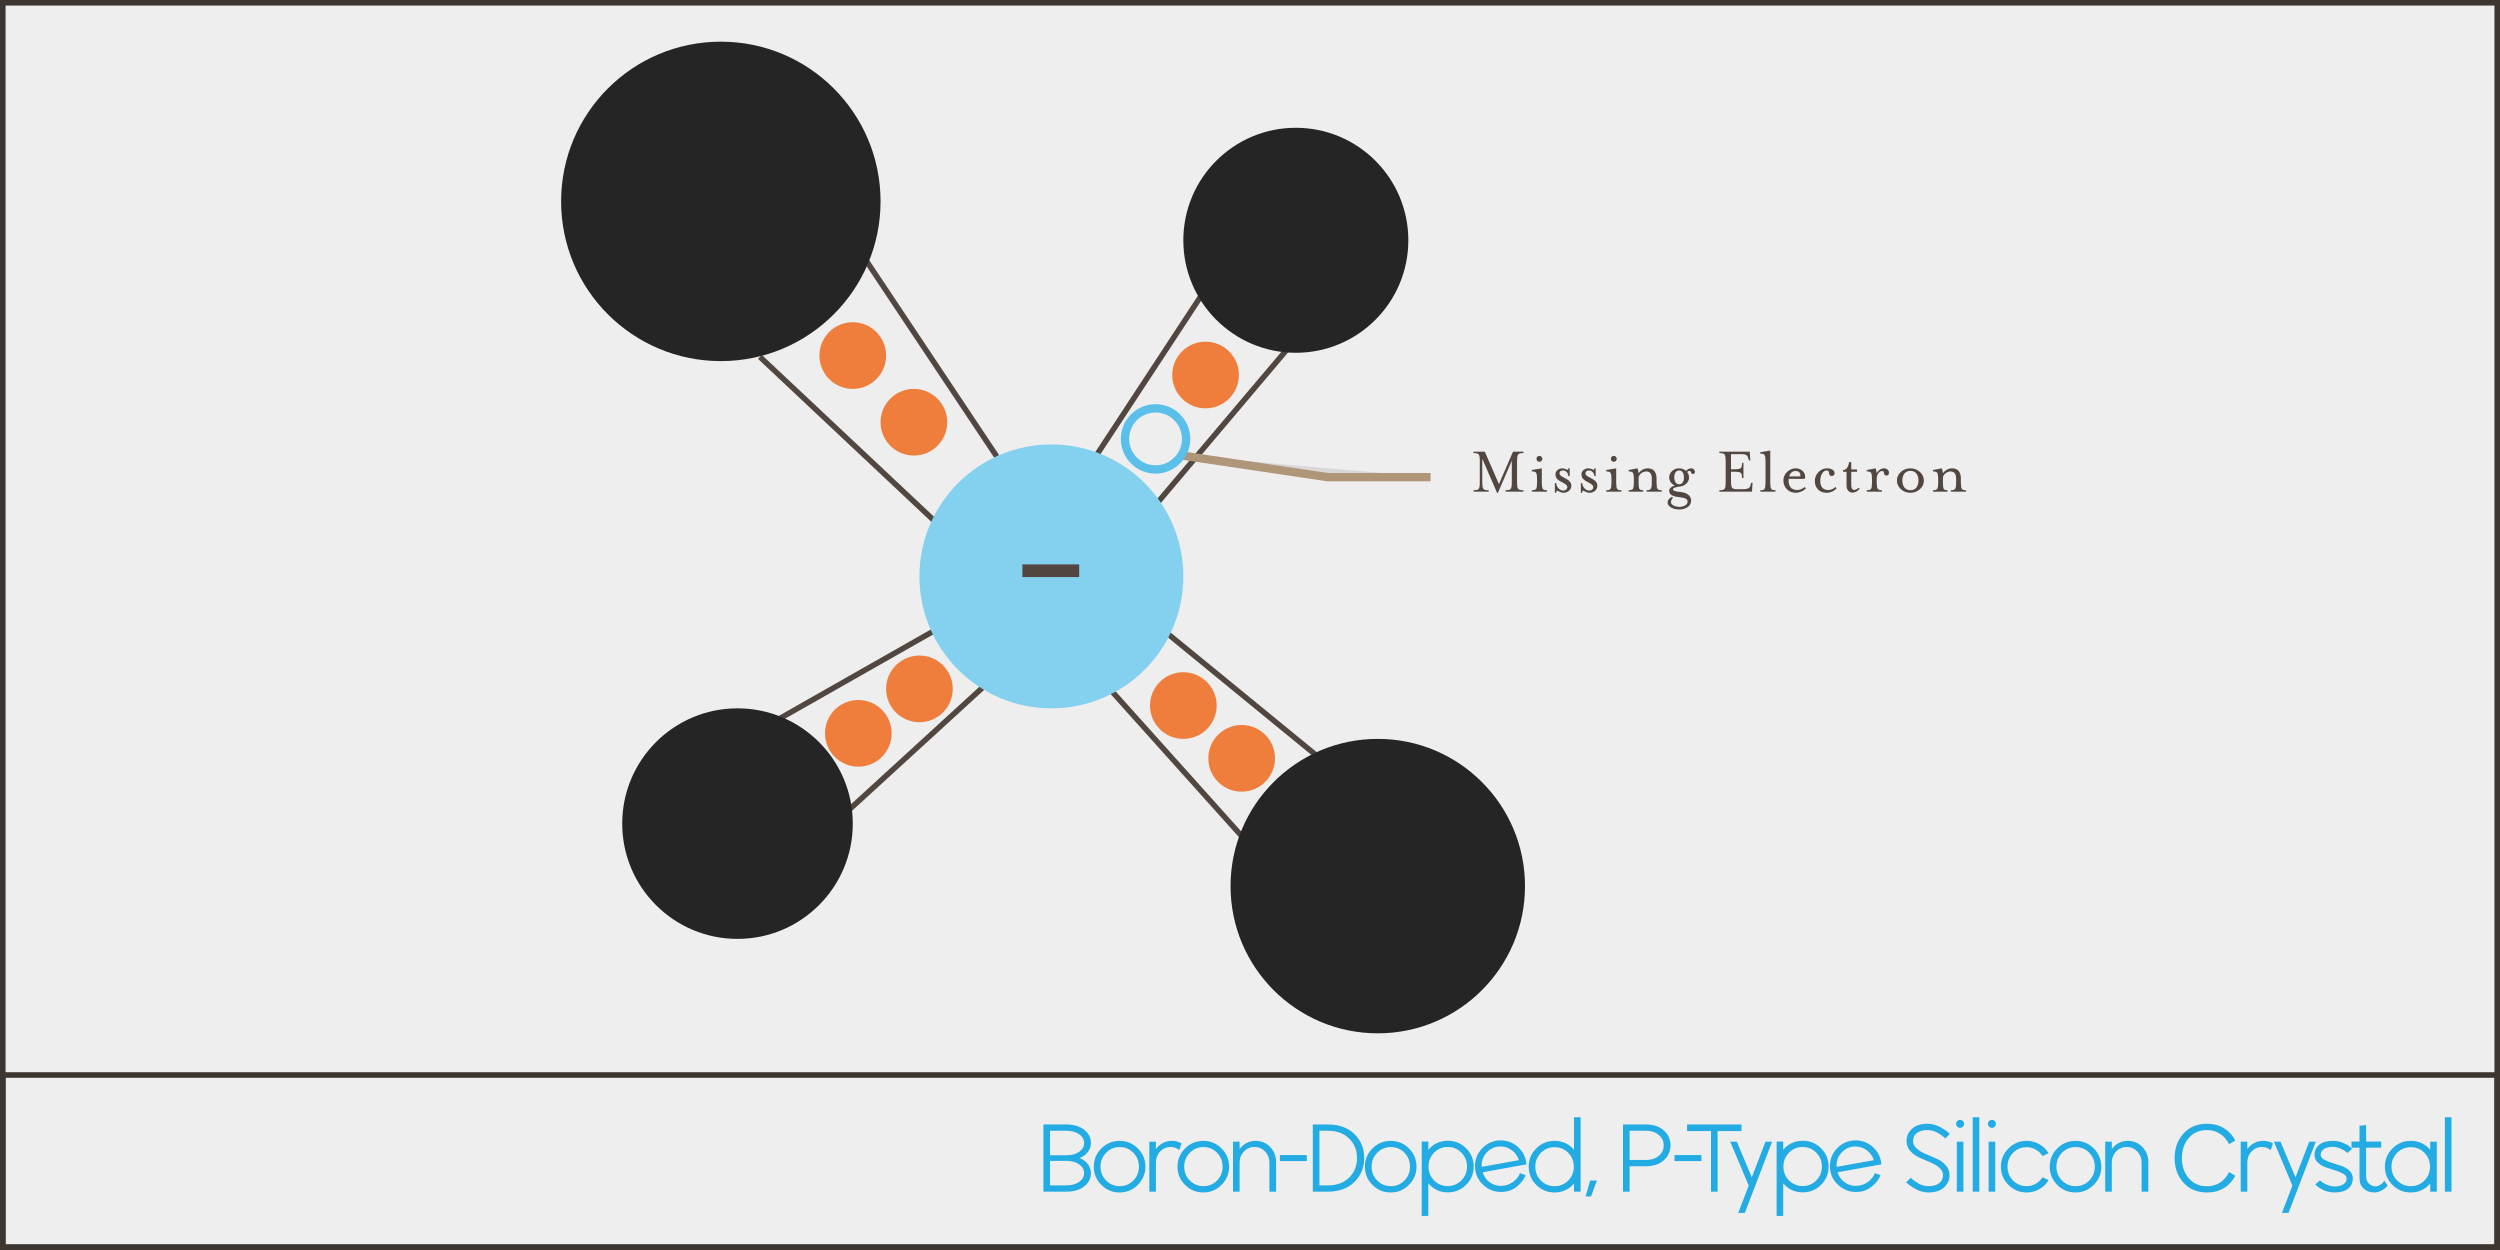 <?xml version="1.0" encoding="UTF-8"?>
<svg width="900px" height="450px" viewBox="0 0 900 450" version="1.1" xmlns="http://www.w3.org/2000/svg" xmlns:xlink="http://www.w3.org/1999/xlink">
    <rect x="0" y="0" width="900" height="450" fill="#808080" stroke="none"/>
    <!-- Generator: Sketch 52.5 (67469) - http://www.bohemiancoding.com/sketch -->
    <title>P-Type_Silicon_Crystal</title>
    <desc>Created with Sketch.</desc>
    <g id="P-Type_Silicon_Crystal" stroke="none" stroke-width="1" fill="none" fill-rule="evenodd">
        <rect id="Rectangle" stroke="#3D3530" stroke-width="2" fill="#EEEEEE" x="1" y="1" width="898" height="448"></rect>
        <rect id="Rectangle-Copy" stroke="#3D3530" stroke-width="2" x="1" y="387" width="898" height="62"></rect>
        <g id="Illustration" transform="translate(202, 15)">
            <g id="Connectors" transform="translate(71, 79)" stroke="#524740" stroke-width="2">
                <path d="M0.576,34.485 L64,94.089" id="Path-4"></path>
                <path d="M6.988,165.074 L64.853,132.186" id="Path-4-Copy-2"></path>
                <path d="M31.596,198.488 L82.146,152.235" id="Path-4-Copy-3"></path>
                <path d="M178.665,212.174 L125.188,152.554" id="Path-4-Copy-4"></path>
                <path d="M190.996,30.998 L142.066,88.892" id="Path-4-Copy-6"></path>
                <path d="M161.308,9.598 L120.12,72.343" id="Path-4-Copy-7"></path>
                <path d="M204.485,180.888 L144.853,132.074" id="Path-4-Copy-5"></path>
                <path d="M39.041,0.146 L85.864,70.396" id="Path-4-Copy"></path>
            </g>
            <polyline id="Path-5" stroke="#B09679" stroke-width="3" fill="#D8D8D8" points="224 149.057 276 156.791 313 156.791"></polyline>
            <circle id="Oval-Copy-11" fill="#EF7D3B" cx="105" cy="113" r="12"></circle>
            <circle id="Oval-Copy-12" fill="#EF7D3B" cx="127" cy="137" r="12"></circle>
            <circle id="Oval-Copy-13" fill="#EF7D3B" cx="232" cy="120" r="12"></circle>
            <circle id="Oval-Copy-15" stroke="#5AC0EA" stroke-width="3" fill="#EEEEEE" cx="214" cy="143" r="11"></circle>
            <circle id="Oval-Copy-16" fill="#EF7D3B" cx="224" cy="239" r="12"></circle>
            <circle id="Oval-Copy-17" fill="#EF7D3B" cx="245" cy="258" r="12"></circle>
            <circle id="Oval-Copy-18" fill="#EF7D3B" cx="129" cy="233" r="12"></circle>
            <circle id="Oval-Copy-19" fill="#EF7D3B" cx="107" cy="249" r="12"></circle>
            <circle id="Oval-Copy-14" fill="#EF7D3B" cx="190" cy="166" r="12"></circle>
            <circle id="Oval" fill="#252525" cx="57.5" cy="57.5" r="57.5"></circle>
            <circle id="Oval-Copy" fill="#252525" cx="294" cy="304" r="53"></circle>
            <circle id="Oval-Copy-2" fill="#252525" cx="63.5" cy="281.5" r="41.5"></circle>
            <circle id="Oval-Copy-4" fill="#84D0EF" cx="176.5" cy="192.5" r="47.5"></circle>
            <circle id="Oval-Copy-3" fill="#252525" cx="264.5" cy="71.5" r="40.5"></circle>
            <path d="M331.616,150.144 L331.616,158.688 C331.616,159.888 331.752,160.656 332.024,160.992 C332.296,161.328 332.928,161.496 333.92,161.496 L333.92,162 L328.448,162 L328.448,161.496 C329.44,161.496 330.068,161.328 330.332,160.992 C330.596,160.656 330.728,159.888 330.728,158.688 L330.728,150.888 C330.728,149.688 330.596,148.924 330.332,148.596 C330.068,148.268 329.44,148.104 328.448,148.104 L328.448,147.6 L332.528,147.6 L337.616,159.288 L342.68,147.6 L346.448,147.6 L346.448,148.104 C345.44,148.104 344.804,148.268 344.54,148.596 C344.276,148.924 344.144,149.688 344.144,150.888 L344.144,158.688 C344.144,159.904 344.276,160.676 344.54,161.004 C344.804,161.332 345.44,161.496 346.448,161.496 L346.448,162 L339.968,162 L339.968,161.496 C340.96,161.496 341.588,161.328 341.852,160.992 C342.116,160.656 342.248,159.888 342.248,158.688 L342.248,150.864 L337.256,162.408 L336.944,162.408 L331.616,150.144 Z M354.944,162 L349.448,162 L349.448,161.496 C350.248,161.496 350.764,161.328 350.996,160.992 C351.228,160.656 351.344,159.888 351.344,158.688 L351.344,157.488 C351.344,156.304 351.228,155.544 350.996,155.208 C350.764,154.872 350.248,154.704 349.448,154.704 L349.448,154.2 L353.048,153.6 L353.048,158.688 C353.048,159.888 353.164,160.656 353.396,160.992 C353.628,161.328 354.144,161.496 354.944,161.496 L354.944,162 Z M353.24,150.168 C353.24,150.472 353.136,150.728 352.928,150.936 C352.72,151.144 352.472,151.248 352.184,151.248 C351.896,151.248 351.648,151.144 351.44,150.936 C351.232,150.728 351.128,150.472 351.128,150.168 C351.128,149.88 351.232,149.632 351.44,149.424 C351.648,149.216 351.896,149.112 352.184,149.112 C352.472,149.112 352.72,149.216 352.928,149.424 C353.136,149.632 353.24,149.88 353.24,150.168 Z M363.68,159.792 C363.68,160.56 363.404,161.188 362.852,161.676 C362.3,162.164 361.624,162.408 360.824,162.408 C360.536,162.408 360.24,162.352 359.936,162.24 C359.632,162.128 359.388,162.02 359.204,161.916 C359.02,161.812 358.848,161.732 358.688,161.676 C358.528,161.62 358.416,161.648 358.352,161.76 C358.288,161.872 358.256,162.088 358.256,162.408 L357.752,162.408 L357.752,158.904 L358.256,158.904 C358.256,159.528 358.496,160.132 358.976,160.716 C359.456,161.3 360.088,161.592 360.872,161.592 C361.256,161.592 361.58,161.472 361.844,161.232 C362.108,160.992 362.24,160.704 362.24,160.368 C362.24,159.872 361.792,159.384 360.896,158.904 L359.552,158.184 C358.496,157.608 357.968,156.808 357.968,155.784 C357.968,155.16 358.212,154.64 358.7,154.224 C359.188,153.808 359.752,153.6 360.392,153.6 C360.936,153.6 361.496,153.744 362.072,154.032 C362.264,154.144 362.396,154.18 362.468,154.14 C362.54,154.1 362.576,153.92 362.576,153.6 L363.08,153.6 L363.08,156.384 L362.576,156.384 C362.576,155.856 362.396,155.388 362.036,154.98 C361.676,154.572 361.208,154.368 360.632,154.368 C360.232,154.368 359.928,154.464 359.72,154.656 C359.512,154.848 359.408,155.096 359.408,155.4 C359.408,155.672 359.512,155.908 359.72,156.108 C359.928,156.308 360.312,156.56 360.872,156.864 L362.024,157.488 C363.128,158.112 363.68,158.88 363.68,159.792 Z M373.04,159.792 C373.04,160.56 372.764,161.188 372.212,161.676 C371.66,162.164 370.984,162.408 370.184,162.408 C369.896,162.408 369.6,162.352 369.296,162.24 C368.992,162.128 368.748,162.02 368.564,161.916 C368.38,161.812 368.208,161.732 368.048,161.676 C367.888,161.62 367.776,161.648 367.712,161.76 C367.648,161.872 367.616,162.088 367.616,162.408 L367.112,162.408 L367.112,158.904 L367.616,158.904 C367.616,159.528 367.856,160.132 368.336,160.716 C368.816,161.3 369.448,161.592 370.232,161.592 C370.616,161.592 370.94,161.472 371.204,161.232 C371.468,160.992 371.6,160.704 371.6,160.368 C371.6,159.872 371.152,159.384 370.256,158.904 L368.912,158.184 C367.856,157.608 367.328,156.808 367.328,155.784 C367.328,155.16 367.572,154.64 368.06,154.224 C368.548,153.808 369.112,153.6 369.752,153.6 C370.296,153.6 370.856,153.744 371.432,154.032 C371.624,154.144 371.756,154.18 371.828,154.14 C371.9,154.1 371.936,153.92 371.936,153.6 L372.44,153.6 L372.44,156.384 L371.936,156.384 C371.936,155.856 371.756,155.388 371.396,154.98 C371.036,154.572 370.568,154.368 369.992,154.368 C369.592,154.368 369.288,154.464 369.08,154.656 C368.872,154.848 368.768,155.096 368.768,155.4 C368.768,155.672 368.872,155.908 369.08,156.108 C369.288,156.308 369.672,156.56 370.232,156.864 L371.384,157.488 C372.488,158.112 373.04,158.88 373.04,159.792 Z M381.728,162 L376.232,162 L376.232,161.496 C377.032,161.496 377.548,161.328 377.78,160.992 C378.012,160.656 378.128,159.888 378.128,158.688 L378.128,157.488 C378.128,156.304 378.012,155.544 377.78,155.208 C377.548,154.872 377.032,154.704 376.232,154.704 L376.232,154.2 L379.832,153.6 L379.832,158.688 C379.832,159.888 379.948,160.656 380.18,160.992 C380.412,161.328 380.928,161.496 381.728,161.496 L381.728,162 Z M380.024,150.168 C380.024,150.472 379.92,150.728 379.712,150.936 C379.504,151.144 379.256,151.248 378.968,151.248 C378.68,151.248 378.432,151.144 378.224,150.936 C378.016,150.728 377.912,150.472 377.912,150.168 C377.912,149.88 378.016,149.632 378.224,149.424 C378.432,149.216 378.68,149.112 378.968,149.112 C379.256,149.112 379.504,149.216 379.712,149.424 C379.92,149.632 380.024,149.88 380.024,150.168 Z M387.896,155.328 C388.808,154.176 389.92,153.6 391.232,153.6 C392.272,153.6 393.052,153.928 393.572,154.584 C394.092,155.24 394.352,156.104 394.352,157.176 L394.352,158.688 C394.352,159.888 394.468,160.656 394.7,160.992 C394.932,161.328 395.448,161.496 396.248,161.496 L396.248,162 L390.752,162 L390.752,161.496 C391.536,161.496 392.048,161.324 392.288,160.98 C392.528,160.636 392.648,159.872 392.648,158.688 L392.648,157.296 C392.648,155.584 391.984,154.728 390.656,154.728 C389.968,154.728 389.336,154.968 388.76,155.448 C388.184,155.928 387.896,156.488 387.896,157.128 L387.896,158.688 C387.896,159.92 387.992,160.696 388.184,161.016 C388.376,161.336 388.84,161.496 389.576,161.496 L389.576,162 L384.296,162 L384.296,161.496 C385.096,161.496 385.612,161.328 385.844,160.992 C386.076,160.656 386.192,159.888 386.192,158.688 L386.192,157.488 C386.192,156.304 386.076,155.544 385.844,155.208 C385.612,154.872 385.096,154.704 384.296,154.704 L384.296,154.2 L387.488,153.6 C387.632,153.904 387.768,154.48 387.896,155.328 Z M403.76,158.664 C404.064,158.2 404.216,157.6 404.216,156.864 C404.216,156.128 404.068,155.528 403.772,155.064 C403.476,154.6 403.048,154.368 402.488,154.368 C401.928,154.368 401.496,154.6 401.192,155.064 C400.888,155.528 400.736,156.128 400.736,156.864 C400.736,157.6 400.888,158.196 401.192,158.652 C401.496,159.108 401.928,159.336 402.488,159.336 C403.048,159.336 403.472,159.112 403.76,158.664 Z M400.256,161.136 C400.256,161.616 400.984,161.92 402.44,162.048 C403.976,162.176 405.088,162.528 405.776,163.104 C406.464,163.68 406.808,164.376 406.808,165.192 C406.808,166.168 406.404,166.948 405.596,167.532 C404.788,168.116 403.776,168.408 402.56,168.408 C401.264,168.408 400.22,168.14 399.428,167.604 C398.636,167.068 398.272,166.44 398.336,165.72 C398.4,165 398.912,164.392 399.872,163.896 L400.304,164.16 C399.84,164.688 399.592,165.172 399.56,165.612 C399.528,166.052 399.668,166.4 399.98,166.656 C400.292,166.912 400.676,167.112 401.132,167.256 C401.588,167.4 402.064,167.472 402.56,167.472 C403.344,167.472 404.036,167.3 404.636,166.956 C405.236,166.612 405.536,166.168 405.536,165.624 C405.536,165.096 405.276,164.712 404.756,164.472 C404.236,164.232 403.424,164.056 402.32,163.944 C400.048,163.72 398.912,162.976 398.912,161.712 C398.912,160.848 399.584,160.208 400.928,159.792 C400.304,159.504 399.812,159.104 399.452,158.592 C399.092,158.08 398.912,157.504 398.912,156.864 C398.912,155.968 399.26,155.2 399.956,154.56 C400.652,153.92 401.496,153.6 402.488,153.6 C403.448,153.6 404.272,153.904 404.96,154.512 C405.168,154.256 405.452,154.04 405.812,153.864 C406.172,153.688 406.488,153.6 406.76,153.6 C407.464,153.6 407.912,153.896 408.104,154.488 C408.248,154.936 408.176,155.272 407.888,155.496 C407.792,155.576 407.68,155.616 407.552,155.616 C407.312,155.632 407.132,155.584 407.012,155.472 C406.892,155.36 406.82,155.236 406.796,155.1 C406.772,154.964 406.708,154.836 406.604,154.716 C406.5,154.596 406.336,154.536 406.112,154.536 C405.872,154.536 405.624,154.664 405.368,154.92 C405.832,155.48 406.064,156.128 406.064,156.864 C406.064,157.712 405.752,158.44 405.128,159.048 C404.504,159.656 403.776,160.016 402.944,160.128 C401.152,160.336 400.256,160.672 400.256,161.136 Z M416.96,162 L416.96,161.496 C417.952,161.496 418.58,161.328 418.844,160.992 C419.108,160.656 419.24,159.888 419.24,158.688 L419.24,150.888 C419.24,149.688 419.108,148.924 418.844,148.596 C418.58,148.268 417.952,148.104 416.96,148.104 L416.96,147.6 L427.904,147.6 L428.12,150.768 L427.616,150.768 L427.496,150.288 C427.304,149.584 427.048,149.108 426.728,148.86 C426.408,148.612 425.736,148.488 424.712,148.488 L421.16,148.488 L421.16,153.936 L422.36,153.936 C423.56,153.936 424.324,153.804 424.652,153.54 C424.98,153.276 425.144,152.64 425.144,151.632 L425.648,151.632 L425.648,157.128 L425.144,157.128 C425.144,156.12 424.98,155.484 424.652,155.22 C424.324,154.956 423.56,154.824 422.36,154.824 L421.16,154.824 L421.16,158.328 C421.16,159.528 421.292,160.292 421.556,160.62 C421.82,160.948 422.448,161.112 423.44,161.112 L425.504,161.112 C426.224,161.112 426.772,161.04 427.148,160.896 C427.524,160.752 427.78,160.568 427.916,160.344 C428.052,160.12 428.176,159.768 428.288,159.288 L428.408,158.808 L428.912,158.808 L428.72,162 L416.96,162 Z M437.192,162 L431.696,162 L431.696,161.496 C432.496,161.496 433.012,161.328 433.244,160.992 C433.476,160.656 433.592,159.888 433.592,158.688 L433.592,151.104 C433.592,149.904 433.476,149.136 433.244,148.8 C433.012,148.464 432.496,148.296 431.696,148.296 L431.696,147.792 L435.296,147.192 L435.296,158.688 C435.296,159.888 435.412,160.656 435.644,160.992 C435.876,161.328 436.392,161.496 437.192,161.496 L437.192,162 Z M442.088,156.504 L446.072,156.504 C446.232,156.056 446.164,155.62 445.868,155.196 C445.572,154.772 445.064,154.56 444.344,154.56 C443.832,154.56 443.372,154.736 442.964,155.088 C442.556,155.44 442.264,155.912 442.088,156.504 Z M441.944,157.392 C441.8,158.576 441.988,159.54 442.508,160.284 C443.028,161.028 443.88,161.4 445.064,161.4 C445.464,161.4 445.92,161.296 446.432,161.088 C446.944,160.88 447.368,160.616 447.704,160.296 L448.136,160.824 C447.704,161.288 447.152,161.668 446.48,161.964 C445.808,162.26 445.136,162.408 444.464,162.408 C443.168,162.408 442.104,161.98 441.272,161.124 C440.44,160.268 440.024,159.224 440.024,157.992 C440.024,156.76 440.476,155.72 441.38,154.872 C442.284,154.024 443.312,153.6 444.464,153.6 C445.552,153.6 446.44,153.98 447.128,154.74 C447.816,155.5 448.016,156.384 447.728,157.392 L441.944,157.392 Z M455.6,154.368 C454.96,154.368 454.416,154.736 453.968,155.472 C453.52,156.208 453.296,157.12 453.296,158.208 C453.296,159.2 453.54,159.98 454.028,160.548 C454.516,161.116 455.24,161.4 456.2,161.4 C457.128,161.4 457.984,161.032 458.768,160.296 L459.176,160.824 C458.2,161.88 457.008,162.408 455.6,162.408 C454.288,162.408 453.252,162.016 452.492,161.232 C451.732,160.448 451.352,159.44 451.352,158.208 C451.352,156.88 451.8,155.78 452.696,154.908 C453.592,154.036 454.56,153.6 455.6,153.6 C456.544,153.6 457.256,153.768 457.736,154.104 C458.216,154.44 458.456,154.848 458.456,155.328 C458.456,155.584 458.372,155.82 458.204,156.036 C458.036,156.252 457.768,156.36 457.4,156.36 C457.144,156.36 456.924,156.268 456.74,156.084 C456.556,155.9 456.464,155.672 456.464,155.4 C456.464,154.712 456.176,154.368 455.6,154.368 Z M462.752,154.848 L461.504,154.848 L461.504,154.272 C462.192,154.128 462.696,153.816 463.016,153.336 C463.336,152.856 463.544,152.2 463.64,151.368 L464.456,151.368 L464.456,154.008 L466.544,154.008 L466.544,154.848 L464.456,154.848 L464.456,159.648 C464.456,160.8 464.816,161.376 465.536,161.376 C466,161.376 466.52,161.104 467.096,160.56 L467.504,160.968 C467.168,161.368 466.764,161.696 466.292,161.952 C465.82,162.208 465.384,162.336 464.984,162.336 C464.296,162.336 463.752,162.112 463.352,161.664 C462.952,161.216 462.752,160.544 462.752,159.648 L462.752,154.848 Z M478.04,155.088 C478.04,155.84 477.72,156.216 477.08,156.216 C476.856,156.216 476.66,156.128 476.492,155.952 C476.324,155.776 476.24,155.576 476.24,155.352 C476.24,154.824 475.984,154.56 475.472,154.56 C475.104,154.56 474.704,154.816 474.272,155.328 C473.84,155.84 473.624,156.52 473.624,157.368 L473.624,158.688 C473.624,159.888 473.74,160.656 473.972,160.992 C474.204,161.328 474.72,161.496 475.52,161.496 L475.52,162 L470.024,162 L470.024,161.496 C470.824,161.496 471.34,161.328 471.572,160.992 C471.804,160.656 471.92,159.888 471.92,158.688 L471.92,157.488 C471.92,156.304 471.804,155.544 471.572,155.208 C471.34,154.872 470.824,154.704 470.024,154.704 L470.024,154.2 L473.216,153.6 C473.36,153.904 473.496,154.48 473.624,155.328 C473.864,154.848 474.224,154.44 474.704,154.104 C475.184,153.768 475.664,153.6 476.144,153.6 C476.752,153.6 477.22,153.76 477.548,154.08 C477.876,154.4 478.04,154.736 478.04,155.088 Z M489.152,154.896 C490.112,155.744 490.592,156.776 490.592,157.992 C490.592,159.208 490.116,160.248 489.164,161.112 C488.212,161.976 487.072,162.408 485.744,162.408 C484.416,162.408 483.276,161.976 482.324,161.112 C481.372,160.248 480.896,159.208 480.896,157.992 C480.896,156.776 481.372,155.74 482.324,154.884 C483.276,154.028 484.416,153.6 485.744,153.6 C487.072,153.6 488.208,154.032 489.152,154.896 Z M487.904,160.512 C488.4,159.856 488.648,159.016 488.648,157.992 C488.648,156.968 488.4,156.132 487.904,155.484 C487.408,154.836 486.688,154.512 485.744,154.512 C484.8,154.512 484.08,154.84 483.584,155.496 C483.088,156.152 482.84,156.984 482.84,157.992 C482.84,159 483.088,159.832 483.584,160.488 C484.08,161.144 484.8,161.472 485.744,161.472 C486.688,161.472 487.408,161.152 487.904,160.512 Z M497.456,155.328 C498.368,154.176 499.48,153.6 500.792,153.6 C501.832,153.6 502.612,153.928 503.132,154.584 C503.652,155.24 503.912,156.104 503.912,157.176 L503.912,158.688 C503.912,159.888 504.028,160.656 504.26,160.992 C504.492,161.328 505.008,161.496 505.808,161.496 L505.808,162 L500.312,162 L500.312,161.496 C501.096,161.496 501.608,161.324 501.848,160.98 C502.088,160.636 502.208,159.872 502.208,158.688 L502.208,157.296 C502.208,155.584 501.544,154.728 500.216,154.728 C499.528,154.728 498.896,154.968 498.32,155.448 C497.744,155.928 497.456,156.488 497.456,157.128 L497.456,158.688 C497.456,159.92 497.552,160.696 497.744,161.016 C497.936,161.336 498.4,161.496 499.136,161.496 L499.136,162 L493.856,162 L493.856,161.496 C494.656,161.496 495.172,161.328 495.404,160.992 C495.636,160.656 495.752,159.888 495.752,158.688 L495.752,157.488 C495.752,156.304 495.636,155.544 495.404,155.208 C495.172,154.872 494.656,154.704 493.856,154.704 L493.856,154.2 L497.048,153.6 C497.192,153.904 497.328,154.48 497.456,155.328 Z" id="Missing-Electron-Copy" fill="#524740"></path>
            <polygon id="--copy" fill="#524740" points="186.502 192.744 166.058 192.744 166.058 188.184 186.502 188.184"></polygon>
        </g>
        <path d="M375.628,429 L375.628,404.808 L383.836,404.808 C386.548,404.808 388.708,405.444 390.316,406.716 C391.924,407.988 392.728,409.572 392.728,411.468 C392.728,412.644 392.374,413.712 391.666,414.672 C390.958,415.632 389.968,416.376 388.696,416.904 C389.968,417.432 390.958,418.176 391.666,419.136 C392.374,420.096 392.728,421.176 392.728,422.376 C392.728,424.272 391.924,425.85 390.316,427.11 C388.708,428.37 386.548,429 383.836,429 L375.628,429 Z M378.004,415.896 L383.836,415.896 C385.78,415.896 387.34,415.476 388.516,414.636 C389.692,413.796 390.28,412.752 390.28,411.504 C390.28,410.232 389.692,409.176 388.516,408.336 C387.34,407.496 385.78,407.076 383.836,407.076 L378.004,407.076 L378.004,415.896 Z M378.004,426.732 L383.836,426.732 C385.78,426.732 387.34,426.312 388.516,425.472 C389.692,424.632 390.28,423.576 390.28,422.304 C390.28,421.056 389.692,420.012 388.516,419.172 C387.34,418.332 385.78,417.912 383.836,417.912 L378.004,417.912 L378.004,426.732 Z M409.612,426.552 C407.812,428.376 405.628,429.288 403.06,429.288 C400.492,429.288 398.302,428.382 396.49,426.57 C394.678,424.758 393.772,422.568 393.772,420 C393.772,417.432 394.678,415.242 396.49,413.43 C398.302,411.618 400.492,410.712 403.06,410.712 C405.628,410.712 407.818,411.618 409.63,413.43 C411.442,415.242 412.348,417.432 412.348,420 C412.348,422.544 411.436,424.728 409.612,426.552 Z M403.096,427.02 C405.04,427.02 406.678,426.342 408.01,424.986 C409.342,423.63 410.008,421.968 410.008,420 C410.008,418.032 409.342,416.364 408.01,414.996 C406.678,413.628 405.04,412.944 403.096,412.944 C401.176,412.944 399.544,413.628 398.2,414.996 C396.856,416.364 396.184,418.032 396.184,420 C396.184,421.968 396.856,423.63 398.2,424.986 C399.544,426.342 401.176,427.02 403.096,427.02 Z M421.888,410.712 C423.16,410.712 424.324,411.024 425.38,411.648 L424.552,414.024 C423.544,413.28 422.524,412.908 421.492,412.908 C419.98,412.908 418.708,413.442 417.676,414.51 C416.644,415.578 416.128,416.892 416.128,418.452 L416.128,429 L413.752,429 L413.752,411 L416.128,411 L416.128,413.664 C417.592,411.696 419.512,410.712 421.888,410.712 Z M439.744,426.552 C437.944,428.376 435.76,429.288 433.192,429.288 C430.624,429.288 428.434,428.382 426.622,426.57 C424.81,424.758 423.904,422.568 423.904,420 C423.904,417.432 424.81,415.242 426.622,413.43 C428.434,411.618 430.624,410.712 433.192,410.712 C435.76,410.712 437.95,411.618 439.762,413.43 C441.574,415.242 442.48,417.432 442.48,420 C442.48,422.544 441.568,424.728 439.744,426.552 Z M433.228,427.02 C435.172,427.02 436.81,426.342 438.142,424.986 C439.474,423.63 440.14,421.968 440.14,420 C440.14,418.032 439.474,416.364 438.142,414.996 C436.81,413.628 435.172,412.944 433.228,412.944 C431.308,412.944 429.676,413.628 428.332,414.996 C426.988,416.364 426.316,418.032 426.316,420 C426.316,421.968 426.988,423.63 428.332,424.986 C429.676,426.342 431.308,427.02 433.228,427.02 Z M452.02,410.712 C454.108,410.712 455.86,411.45 457.276,412.926 C458.692,414.402 459.4,416.22 459.4,418.38 L459.4,429 L456.988,429 L456.988,418.452 C456.988,416.916 456.466,415.608 455.422,414.528 C454.378,413.448 453.112,412.908 451.624,412.908 C450.136,412.908 448.87,413.448 447.826,414.528 C446.782,415.608 446.26,416.916 446.26,418.452 L446.26,429 L443.884,429 L443.884,411 L446.26,411 L446.26,413.664 C447.724,411.696 449.644,410.712 452.02,410.712 Z M470.452,417.984 L460.768,417.984 L460.768,415.824 L470.452,415.824 L470.452,417.984 Z M472.612,429 L472.612,404.808 L478.084,404.808 C482.068,404.808 485.236,405.96 487.588,408.264 C489.94,410.568 491.116,413.448 491.116,416.904 C491.116,420.336 489.934,423.21 487.57,425.526 C485.206,427.842 482.044,429 478.084,429 L472.612,429 Z M474.988,426.732 L478.084,426.732 C481.252,426.732 483.784,425.802 485.68,423.942 C487.576,422.082 488.524,419.736 488.524,416.904 C488.524,414.072 487.576,411.726 485.68,409.866 C483.784,408.006 481.252,407.076 478.084,407.076 L474.988,407.076 L474.988,426.732 Z M507.208,426.552 C505.408,428.376 503.224,429.288 500.656,429.288 C498.088,429.288 495.898,428.382 494.086,426.57 C492.274,424.758 491.368,422.568 491.368,420 C491.368,417.432 492.274,415.242 494.086,413.43 C495.898,411.618 498.088,410.712 500.656,410.712 C503.224,410.712 505.414,411.618 507.226,413.43 C509.038,415.242 509.944,417.432 509.944,420 C509.944,422.544 509.032,424.728 507.208,426.552 Z M500.692,427.02 C502.636,427.02 504.274,426.342 505.606,424.986 C506.938,423.63 507.604,421.968 507.604,420 C507.604,418.032 506.938,416.364 505.606,414.996 C504.274,413.628 502.636,412.944 500.692,412.944 C498.772,412.944 497.14,413.628 495.796,414.996 C494.452,416.364 493.78,418.032 493.78,420 C493.78,421.968 494.452,423.63 495.796,424.986 C497.14,426.342 498.772,427.02 500.692,427.02 Z M521.248,410.676 C523.816,410.676 526.006,411.582 527.818,413.394 C529.63,415.206 530.536,417.396 530.536,419.964 C530.536,422.532 529.63,424.722 527.818,426.534 C526.006,428.346 523.816,429.252 521.248,429.252 C518.368,429.252 516.016,428.16 514.192,425.976 L514.192,437.748 L511.816,437.748 L511.816,410.964 L514.192,410.964 L514.192,413.916 C516.04,411.756 518.392,410.676 521.248,410.676 Z M516.28,424.968 C517.624,426.312 519.256,426.984 521.176,426.984 C523.096,426.984 524.734,426.306 526.09,424.95 C527.446,423.594 528.124,421.932 528.124,419.964 C528.124,417.996 527.446,416.328 526.09,414.96 C524.734,413.592 523.096,412.908 521.176,412.908 C519.256,412.908 517.624,413.592 516.28,414.96 C514.936,416.328 514.264,417.996 514.264,419.964 C514.264,421.932 514.936,423.6 516.28,424.968 Z M540.292,426.912 C541.9,426.912 543.34,426.456 544.612,425.544 C545.884,424.632 546.748,423.564 547.204,422.34 L549.22,423.06 C548.668,424.572 547.594,425.964 545.998,427.236 C544.402,428.508 542.5,429.132 540.292,429.108 C538.276,429.108 536.434,428.484 534.766,427.236 C533.098,425.988 531.964,424.392 531.364,422.448 C531.124,421.656 531.004,420.792 531.004,419.856 C531.004,417.264 531.904,415.068 533.704,413.268 C535.504,411.468 537.7,410.556 540.292,410.532 C542.644,410.556 544.696,411.348 546.448,412.908 C548.2,414.468 549.208,416.4 549.472,418.704 C549.496,418.824 549.508,418.98 549.508,419.172 L533.776,422.016 C534.184,423.456 535,424.638 536.224,425.562 C537.448,426.486 538.804,426.936 540.292,426.912 Z M540.076,412.728 C538.276,412.752 536.734,413.4 535.45,414.672 C534.166,415.944 533.476,417.468 533.38,419.244 C533.38,419.316 533.386,419.442 533.398,419.622 C533.41,419.802 533.416,419.952 533.416,420.072 L546.808,417.66 C546.352,416.196 545.5,415.002 544.252,414.078 C543.004,413.154 541.612,412.704 540.076,412.728 Z M566.644,402.216 L569.02,402.216 L569.02,429 L566.644,429 L566.644,426.084 C564.796,428.22 562.456,429.288 559.624,429.288 C557.056,429.288 554.866,428.382 553.054,426.57 C551.242,424.758 550.336,422.568 550.336,420 C550.336,417.432 551.242,415.242 553.054,413.43 C554.866,411.618 557.056,410.712 559.624,410.712 C562.48,410.712 564.82,411.78 566.644,413.916 L566.644,402.216 Z M554.728,425.004 C556.072,426.348 557.716,427.02 559.66,427.02 C561.604,427.02 563.242,426.342 564.574,424.986 C565.906,423.63 566.572,421.968 566.572,420 C566.572,418.032 565.906,416.37 564.574,415.014 C563.242,413.658 561.604,412.98 559.66,412.98 C557.716,412.98 556.072,413.658 554.728,415.014 C553.384,416.37 552.712,418.032 552.712,420 C552.712,421.968 553.384,423.636 554.728,425.004 Z M570.82,430.728 L572.44,425.004 L574.888,425.004 L572.764,430.728 L570.82,430.728 Z M584.284,429 L584.284,404.808 L592.492,404.808 C595.204,404.808 597.364,405.522 598.972,406.95 C600.58,408.378 601.384,410.172 601.384,412.332 C601.384,414.468 600.58,416.256 598.972,417.696 C597.364,419.136 595.204,419.856 592.492,419.856 L586.66,419.856 L586.66,429 L584.284,429 Z M586.66,417.588 L592.492,417.588 C594.436,417.588 595.996,417.09 597.172,416.094 C598.348,415.098 598.936,413.844 598.936,412.332 C598.936,410.844 598.348,409.596 597.172,408.588 C595.996,407.58 594.436,407.076 592.492,407.076 L586.66,407.076 L586.66,417.588 Z M612.508,417.984 L602.824,417.984 L602.824,415.824 L612.508,415.824 L612.508,417.984 Z M626.944,404.808 L626.944,407.184 L618.34,407.184 L618.34,429 L615.964,429 L615.964,407.184 L607.36,407.184 L607.36,404.808 L626.944,404.808 Z M635.584,411 L637.96,411 L628.132,436.668 L625.756,436.668 L629.536,426.804 L622.876,411 L625.252,411 L630.652,423.852 L635.584,411 Z M649.012,410.676 C651.58,410.676 653.77,411.582 655.582,413.394 C657.394,415.206 658.3,417.396 658.3,419.964 C658.3,422.532 657.394,424.722 655.582,426.534 C653.77,428.346 651.58,429.252 649.012,429.252 C646.132,429.252 643.78,428.16 641.956,425.976 L641.956,437.748 L639.58,437.748 L639.58,410.964 L641.956,410.964 L641.956,413.916 C643.804,411.756 646.156,410.676 649.012,410.676 Z M644.044,424.968 C645.388,426.312 647.02,426.984 648.94,426.984 C650.86,426.984 652.498,426.306 653.854,424.95 C655.21,423.594 655.888,421.932 655.888,419.964 C655.888,417.996 655.21,416.328 653.854,414.96 C652.498,413.592 650.86,412.908 648.94,412.908 C647.02,412.908 645.388,413.592 644.044,414.96 C642.7,416.328 642.028,417.996 642.028,419.964 C642.028,421.932 642.7,423.6 644.044,424.968 Z M668.056,426.912 C669.664,426.912 671.104,426.456 672.376,425.544 C673.648,424.632 674.512,423.564 674.968,422.34 L676.984,423.06 C676.432,424.572 675.358,425.964 673.762,427.236 C672.166,428.508 670.264,429.132 668.056,429.108 C666.04,429.108 664.198,428.484 662.53,427.236 C660.862,425.988 659.728,424.392 659.128,422.448 C658.888,421.656 658.768,420.792 658.768,419.856 C658.768,417.264 659.668,415.068 661.468,413.268 C663.268,411.468 665.464,410.556 668.056,410.532 C670.408,410.556 672.46,411.348 674.212,412.908 C675.964,414.468 676.972,416.4 677.236,418.704 C677.26,418.824 677.272,418.98 677.272,419.172 L661.54,422.016 C661.948,423.456 662.764,424.638 663.988,425.562 C665.212,426.486 666.568,426.936 668.056,426.912 Z M667.84,412.728 C666.04,412.752 664.498,413.4 663.214,414.672 C661.93,415.944 661.24,417.468 661.144,419.244 C661.144,419.316 661.15,419.442 661.162,419.622 C661.174,419.802 661.18,419.952 661.18,420.072 L674.572,417.66 C674.116,416.196 673.264,415.002 672.016,414.078 C670.768,413.154 669.376,412.704 667.84,412.728 Z M694.3,429.288 C692.692,429.288 691.138,428.88 689.638,428.064 C688.138,427.248 687.004,426.432 686.236,425.616 L687.892,423.996 C688.492,424.644 689.38,425.31 690.556,425.994 C691.732,426.678 692.98,427.02 694.3,427.02 C695.908,427.02 697.174,426.666 698.098,425.958 C699.022,425.25 699.484,424.284 699.484,423.06 C699.484,422.028 699.034,421.128 698.134,420.36 C697.234,419.592 696.142,418.944 694.858,418.416 C693.574,417.888 692.284,417.33 690.988,416.742 C689.692,416.154 688.594,415.356 687.694,414.348 C686.794,413.34 686.344,412.152 686.344,410.784 C686.344,409.032 687.004,407.556 688.324,406.356 C689.644,405.156 691.492,404.556 693.868,404.556 C695.476,404.556 697.03,404.964 698.53,405.78 C700.03,406.596 701.164,407.412 701.932,408.228 L700.276,409.848 C699.652,409.176 698.752,408.504 697.576,407.832 C696.4,407.16 695.164,406.824 693.868,406.824 C692.26,406.824 690.994,407.178 690.07,407.886 C689.146,408.594 688.684,409.56 688.684,410.784 C688.684,411.816 689.134,412.722 690.034,413.502 C690.934,414.282 692.026,414.936 693.31,415.464 C694.594,415.992 695.884,416.544 697.18,417.12 C698.476,417.696 699.574,418.488 700.474,419.496 C701.374,420.504 701.824,421.692 701.824,423.06 C701.824,424.812 701.164,426.288 699.844,427.488 C698.524,428.688 696.676,429.288 694.3,429.288 Z M706.648,405.6 C706.384,405.888 706.048,406.032 705.64,406.032 C705.232,406.032 704.89,405.888 704.614,405.6 C704.338,405.312 704.2,404.976 704.2,404.592 C704.2,404.208 704.338,403.872 704.614,403.584 C704.89,403.296 705.232,403.152 705.64,403.152 C706.048,403.152 706.39,403.296 706.666,403.584 C706.942,403.872 707.08,404.208 707.08,404.592 C707.08,404.976 706.936,405.312 706.648,405.6 Z M704.452,429 L704.452,411 L706.828,411 L706.828,429 L704.452,429 Z M710.176,429 L710.176,402.216 L712.552,402.216 L712.552,429 L710.176,429 Z M718.096,405.6 C717.832,405.888 717.496,406.032 717.088,406.032 C716.68,406.032 716.338,405.888 716.062,405.6 C715.786,405.312 715.648,404.976 715.648,404.592 C715.648,404.208 715.786,403.872 716.062,403.584 C716.338,403.296 716.68,403.152 717.088,403.152 C717.496,403.152 717.838,403.296 718.114,403.584 C718.39,403.872 718.528,404.208 718.528,404.592 C718.528,404.976 718.384,405.312 718.096,405.6 Z M715.9,429 L715.9,411 L718.276,411 L718.276,429 L715.9,429 Z M729.616,429.288 C727.048,429.288 724.858,428.382 723.046,426.57 C721.234,424.758 720.328,422.568 720.328,420 C720.328,417.432 721.234,415.242 723.046,413.43 C724.858,411.618 727.048,410.712 729.616,410.712 C731.248,410.712 732.766,411.114 734.17,411.918 C735.574,412.722 736.684,413.796 737.5,415.14 L735.34,416.184 C734.692,415.2 733.864,414.42 732.856,413.844 C731.848,413.268 730.768,412.98 729.616,412.98 C727.672,412.98 726.034,413.658 724.702,415.014 C723.37,416.37 722.704,418.032 722.704,420 C722.704,421.968 723.37,423.63 724.702,424.986 C726.034,426.342 727.672,427.02 729.616,427.02 C730.768,427.02 731.848,426.732 732.856,426.156 C733.864,425.58 734.692,424.8 735.34,423.816 L737.5,424.86 C736.684,426.204 735.574,427.278 734.17,428.082 C732.766,428.886 731.248,429.288 729.616,429.288 Z M753.736,426.552 C751.936,428.376 749.752,429.288 747.184,429.288 C744.616,429.288 742.426,428.382 740.614,426.57 C738.802,424.758 737.896,422.568 737.896,420 C737.896,417.432 738.802,415.242 740.614,413.43 C742.426,411.618 744.616,410.712 747.184,410.712 C749.752,410.712 751.942,411.618 753.754,413.43 C755.566,415.242 756.472,417.432 756.472,420 C756.472,422.544 755.56,424.728 753.736,426.552 Z M747.22,427.02 C749.164,427.02 750.802,426.342 752.134,424.986 C753.466,423.63 754.132,421.968 754.132,420 C754.132,418.032 753.466,416.364 752.134,414.996 C750.802,413.628 749.164,412.944 747.22,412.944 C745.3,412.944 743.668,413.628 742.324,414.996 C740.98,416.364 740.308,418.032 740.308,420 C740.308,421.968 740.98,423.63 742.324,424.986 C743.668,426.342 745.3,427.02 747.22,427.02 Z M766.012,410.712 C768.1,410.712 769.852,411.45 771.268,412.926 C772.684,414.402 773.392,416.22 773.392,418.38 L773.392,429 L770.98,429 L770.98,418.452 C770.98,416.916 770.458,415.608 769.414,414.528 C768.37,413.448 767.104,412.908 765.616,412.908 C764.128,412.908 762.862,413.448 761.818,414.528 C760.774,415.608 760.252,416.916 760.252,418.452 L760.252,429 L757.876,429 L757.876,411 L760.252,411 L760.252,413.664 C761.716,411.696 763.636,410.712 766.012,410.712 Z M794.524,429.288 C790.972,429.288 788.14,428.106 786.028,425.742 C783.916,423.378 782.86,420.444 782.86,416.94 C782.86,413.412 783.916,410.466 786.028,408.102 C788.14,405.738 790.972,404.556 794.524,404.556 C796.876,404.556 798.922,405.096 800.662,406.176 C802.402,407.256 803.752,408.732 804.712,410.604 L802.48,411.9 C801.712,410.34 800.638,409.104 799.258,408.192 C797.878,407.28 796.3,406.824 794.524,406.824 C791.788,406.824 789.598,407.778 787.954,409.686 C786.31,411.594 785.488,414.012 785.488,416.94 C785.488,419.844 786.31,422.256 787.954,424.176 C789.598,426.096 791.788,427.056 794.524,427.056 C796.324,427.056 797.914,426.594 799.294,425.67 C800.674,424.746 801.736,423.504 802.48,421.944 L804.712,423.276 C803.752,425.148 802.402,426.618 800.662,427.686 C798.922,428.754 796.876,429.288 794.524,429.288 Z M814.792,410.712 C816.064,410.712 817.228,411.024 818.284,411.648 L817.456,414.024 C816.448,413.28 815.428,412.908 814.396,412.908 C812.884,412.908 811.612,413.442 810.58,414.51 C809.548,415.578 809.032,416.892 809.032,418.452 L809.032,429 L806.656,429 L806.656,411 L809.032,411 L809.032,413.664 C810.496,411.696 812.416,410.712 814.792,410.712 Z M831.316,411 L833.692,411 L823.864,436.668 L821.488,436.668 L825.268,426.804 L818.608,411 L820.984,411 L826.384,423.852 L831.316,411 Z M840.388,429.288 C839.572,429.288 838.78,429.186 838.012,428.982 C837.244,428.778 836.602,428.538 836.086,428.262 C835.57,427.986 835.108,427.704 834.7,427.416 C834.292,427.128 833.992,426.888 833.8,426.696 L833.512,426.372 L835.204,424.932 C835.372,425.1 835.606,425.304 835.906,425.544 C836.206,425.784 836.812,426.108 837.724,426.516 C838.636,426.924 839.536,427.128 840.424,427.128 C841.744,427.128 842.8,426.876 843.592,426.372 C844.384,425.868 844.78,425.16 844.78,424.248 C844.78,423.6 844.384,423.042 843.592,422.574 C842.8,422.106 841.84,421.704 840.712,421.368 C839.584,421.032 838.45,420.66 837.31,420.252 C836.17,419.844 835.204,419.268 834.412,418.524 C833.62,417.78 833.224,416.868 833.224,415.788 C833.224,414.3 833.782,413.082 834.898,412.134 C836.014,411.186 837.664,410.712 839.848,410.712 C841.144,410.712 842.368,410.952 843.52,411.432 C844.672,411.912 845.5,412.392 846.004,412.872 L846.76,413.592 L845.068,415.068 C844.9,414.9 844.666,414.696 844.366,414.456 C844.066,414.216 843.46,413.892 842.548,413.484 C841.636,413.076 840.724,412.872 839.812,412.872 C838.516,412.872 837.466,413.124 836.662,413.628 C835.858,414.132 835.456,414.84 835.456,415.752 C835.456,416.4 835.852,416.958 836.644,417.426 C837.436,417.894 838.396,418.296 839.524,418.632 C840.652,418.968 841.786,419.334 842.926,419.73 C844.066,420.126 845.032,420.702 845.824,421.458 C846.616,422.214 847.012,423.132 847.012,424.212 C847.012,425.724 846.46,426.948 845.356,427.884 C844.252,428.82 842.596,429.288 840.388,429.288 Z M858.352,424.968 L859.54,426.804 C859.396,426.996 859.204,427.224 858.964,427.488 C858.724,427.752 858.184,428.118 857.344,428.586 C856.504,429.054 855.64,429.288 854.752,429.288 C853.24,429.288 851.974,428.838 850.954,427.938 C849.934,427.038 849.424,425.736 849.424,424.032 L849.424,413.16 L846.544,413.16 L846.544,410.964 L849.424,410.964 L849.424,405.276 L851.8,404.988 L851.8,410.964 L857.236,410.964 L857.236,413.16 L851.8,413.16 L851.8,423.492 C851.8,424.596 852.142,425.472 852.826,426.12 C853.51,426.768 854.296,427.092 855.184,427.092 C855.736,427.092 856.276,426.924 856.804,426.588 C857.332,426.252 857.722,425.922 857.974,425.598 C858.226,425.274 858.352,425.064 858.352,424.968 Z M874.876,411 L877.252,411 L877.252,429 L874.876,429 L874.876,426.084 C873.028,428.22 870.688,429.288 867.856,429.288 C865.288,429.288 863.098,428.382 861.286,426.57 C859.474,424.758 858.568,422.568 858.568,420 C858.568,417.432 859.474,415.242 861.286,413.43 C863.098,411.618 865.288,410.712 867.856,410.712 C870.712,410.712 873.052,411.78 874.876,413.916 L874.876,411 Z M867.892,427.02 C869.836,427.02 871.474,426.342 872.806,424.986 C874.138,423.63 874.804,421.968 874.804,420 C874.804,418.032 874.138,416.37 872.806,415.014 C871.474,413.658 869.836,412.98 867.892,412.98 C865.972,412.98 864.334,413.658 862.978,415.014 C861.622,416.37 860.944,418.032 860.944,420 C860.944,421.968 861.622,423.63 862.978,424.986 C864.334,426.342 865.972,427.02 867.892,427.02 Z M880.168,429 L880.168,402.216 L882.544,402.216 L882.544,429 L880.168,429 Z" id="Boron-Doped,-P-Type-Copy" fill="#23ABE3"></path>
    </g>
</svg>